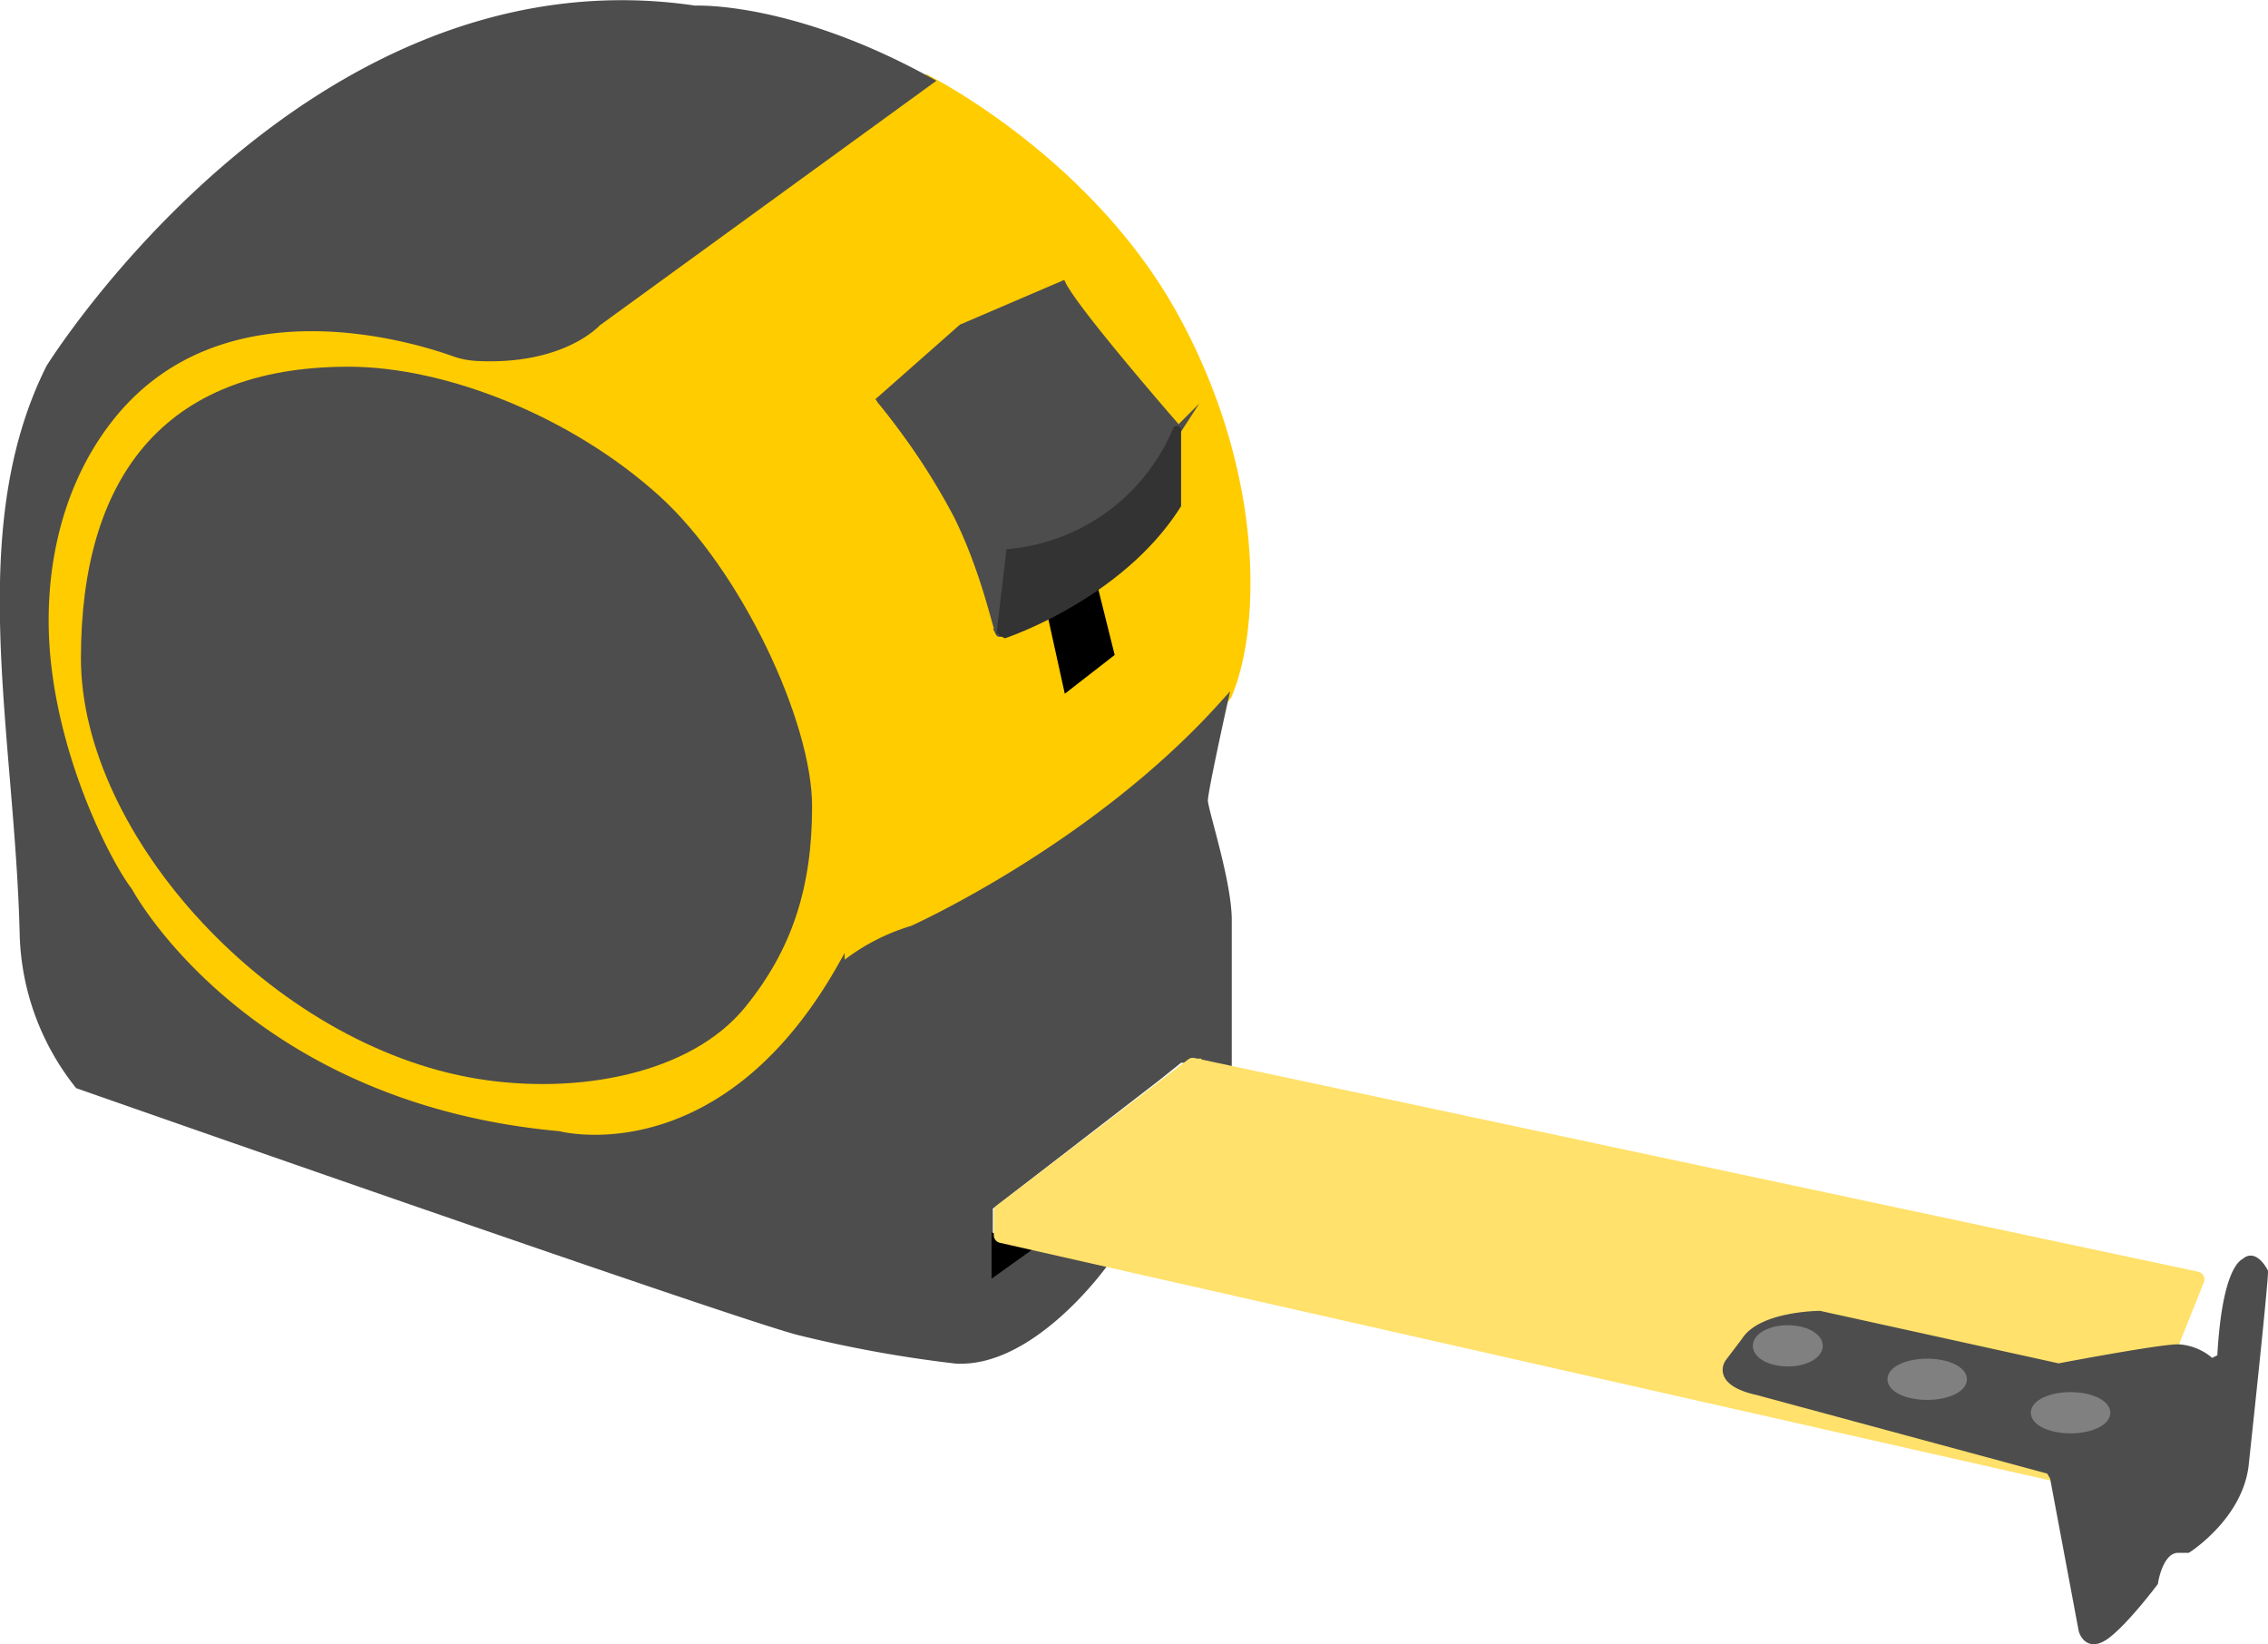 <svg xmlns="http://www.w3.org/2000/svg" width="291.108" height="211.038" viewBox="0 0 291.108 211.038"><g transform="translate(-255.865 -129.341)"><path d="M378.084,145.5s20.855,10.428,31.9,30.669,10.428,39.87,6.747,48.458c0,0-13.495,19.015-40.484,30.056a31.549,31.549,0,0,0-9.2,4.907s-10.527,20.907-28.879,21.8c0,0-20.863-1.368-32.8-6.678s-21.747-12.057-29.721-24.938-9.844-21.469-10.75-33.123,3.389-23.922,8.3-28.829,11.041-10.428,22.7-11.041,22.082,3.68,24.536,4.294a26.7,26.7,0,0,0,15.335-4.294C343.121,171.876,378.084,145.5,378.084,145.5Z" transform="translate(-3.262 -6.045)" fill="#fc0" stroke="#fc0" stroke-miterlimit="10" stroke-width="1"/><path d="M265.945,268.573a32.372,32.372,0,0,1-7.054-19.322c-.613-25.762-7.115-51.708,3.374-72.687,0,0,33.123-53.365,82.808-46,0,0,12.268-.613,30.056,9.2L332.5,170.738s-4.467,5.026-15.533,4.421a10.168,10.168,0,0,1-2.85-.584c-5.695-2.029-30.157-9.371-44.182,8.43-7.121,9.039-9.253,20.974-7.974,31.9,1.585,13.538,7.9,25.545,10.428,28.829,0,0,14.721,27.6,55.205,31.283,0,0,20.855,5.52,36.19-21.469a26.16,26.16,0,0,1,9.2-4.907s23.309-10.428,39.87-28.829c0,0-2.454,11.041-2.454,12.268s3.067,10.428,3.067,15.335v18.4l-6.134-.613-3.067,2.454L382.8,284.215v9.2l4.907-4.294,9.814,2.454s-9.2,12.881-19.015,12.268a161.886,161.886,0,0,1-20.242-3.68C349.059,297.709,265.945,268.573,265.945,268.573Z" transform="translate(0 0)" fill="#4d4d4d" stroke="#4d4d4d" stroke-miterlimit="10" stroke-width="1"/><path d="M366.349,261.932c0,10.5-2.614,18.411-8.587,25.762-6.992,8.6-21.548,11.285-34.35,9.2C297.036,292.6,272.5,265.7,272.5,242.917S282.8,205.5,306.85,205.5c12.486,0,28.591,6.363,39.87,16.562C357.169,231.51,366.349,250.976,366.349,261.932Z" transform="translate(-6.248 -29.095)" fill="#4d4d4d"/><path d="M439.5,203.221s14.721,17.788,15.335,29.443l1.227-9.814s10.848.719,21.316-15.421a.676.676,0,0,0-.051-.761c-2.607-3-12.92-14.972-14.518-18.168l-12.881,5.521Z" transform="translate(-70.582 -22.588)" fill="#4d4d4d" stroke="#4d4d4d" stroke-miterlimit="10" stroke-width="1"/><path d="M456.081,232.119c-.076-.115-13.322-19.968-16.5-19.638a.036.036,0,0,0-.024.057,87.563,87.563,0,0,1,9.775,14.674c3.43,6.86,4.943,13.975,5.414,15.162a.068.068,0,0,0,.129-.022l1.2-10.229Z" transform="translate(-70.62 -31.834)" fill="#4d4d4d" stroke="#4d4d4d" stroke-miterlimit="10" stroke-width="1"/><path d="M475.136,255.181l2.063,9.354,5.52-4.294-2.08-8.344Z" transform="translate(-84.344 -47.037)" stroke="#000" stroke-miterlimit="10" stroke-width="1"/><path d="M464.5,244.664l.613.307s14.721-4.907,22.082-16.562v-9.63a.033.033,0,0,0-.064-.013,25.924,25.924,0,0,1-21.4,15.777L464.5,244.971" transform="translate(-80.231 -34.252)" fill="#333" stroke="#333" stroke-miterlimit="10" stroke-width="1"/><path d="M467.794,388.727,463.5,387.5v4.294Z" transform="translate(-79.861 -99.318)" stroke="#000" stroke-miterlimit="10" stroke-width="1"/><path d="M505.5,346.5" transform="translate(-96.057 -83.518)" fill="#ffff5c" stroke="#ffff5c" stroke-miterlimit="10" stroke-width="1"/><path d="M463.5,372.819v-3.033a.5.5,0,0,1,.2-.4l24.547-18.725a.5.5,0,0,1,.408-.092L617.493,378a.5.5,0,0,1,.361.676l-3.355,8.387a.5.5,0,0,1-.383.309l-14.348,2.391a.508.508,0,0,1-.19,0l-30.519-6.714a.478.478,0,0,0-.11-.012c-.735.012-8.648.258-10.986,5.52,0,0-1.84,2.454,3.067,4.294s35.577,8.587,38.03,10.428v.613L463.89,373.307A.5.5,0,0,1,463.5,372.819Z" transform="translate(-79.576 -84.951)" fill="#ffe16b" stroke="#ffe16b" stroke-miterlimit="10" stroke-width="1"/><path d="M658.025,419.886l3.68,19.628s.613,2.454,3.067.613,6.134-6.747,6.134-6.747.613-4.294,3.067-4.294H675.2s6.747-4.294,7.361-11.041c0,0,2.453-22.7,2.453-24.536,0,0-1.227-2.454-2.453-1.227,0,0-2.454.613-3.067,12.268l-1.227.613a6.774,6.774,0,0,0-4.294-1.84c-2.454,0-15.335,2.454-15.335,2.454l-30.669-6.747s-7.495.038-9.575,3.393l-2.079,2.741s-1.84,2.454,3.68,3.68l37.513,10.141Z" transform="translate(-138.541 -100.949)" fill="#4d4d4d" stroke="#4d4d4d" stroke-miterlimit="10" stroke-width="1"/><ellipse cx="4.6" cy="2.147" rx="4.6" ry="2.147" transform="translate(517.03 308.51)" fill="gray" stroke="gray" stroke-miterlimit="10" stroke-width="1"/><ellipse cx="4.6" cy="2.147" rx="4.6" ry="2.147" transform="translate(498.628 304.216)" fill="gray" stroke="gray" stroke-miterlimit="10" stroke-width="1"/><ellipse cx="3.987" cy="2.147" rx="3.987" ry="2.147" transform="translate(481.349 299.922)" fill="gray" stroke="gray" stroke-miterlimit="10" stroke-width="1"/></g></svg>